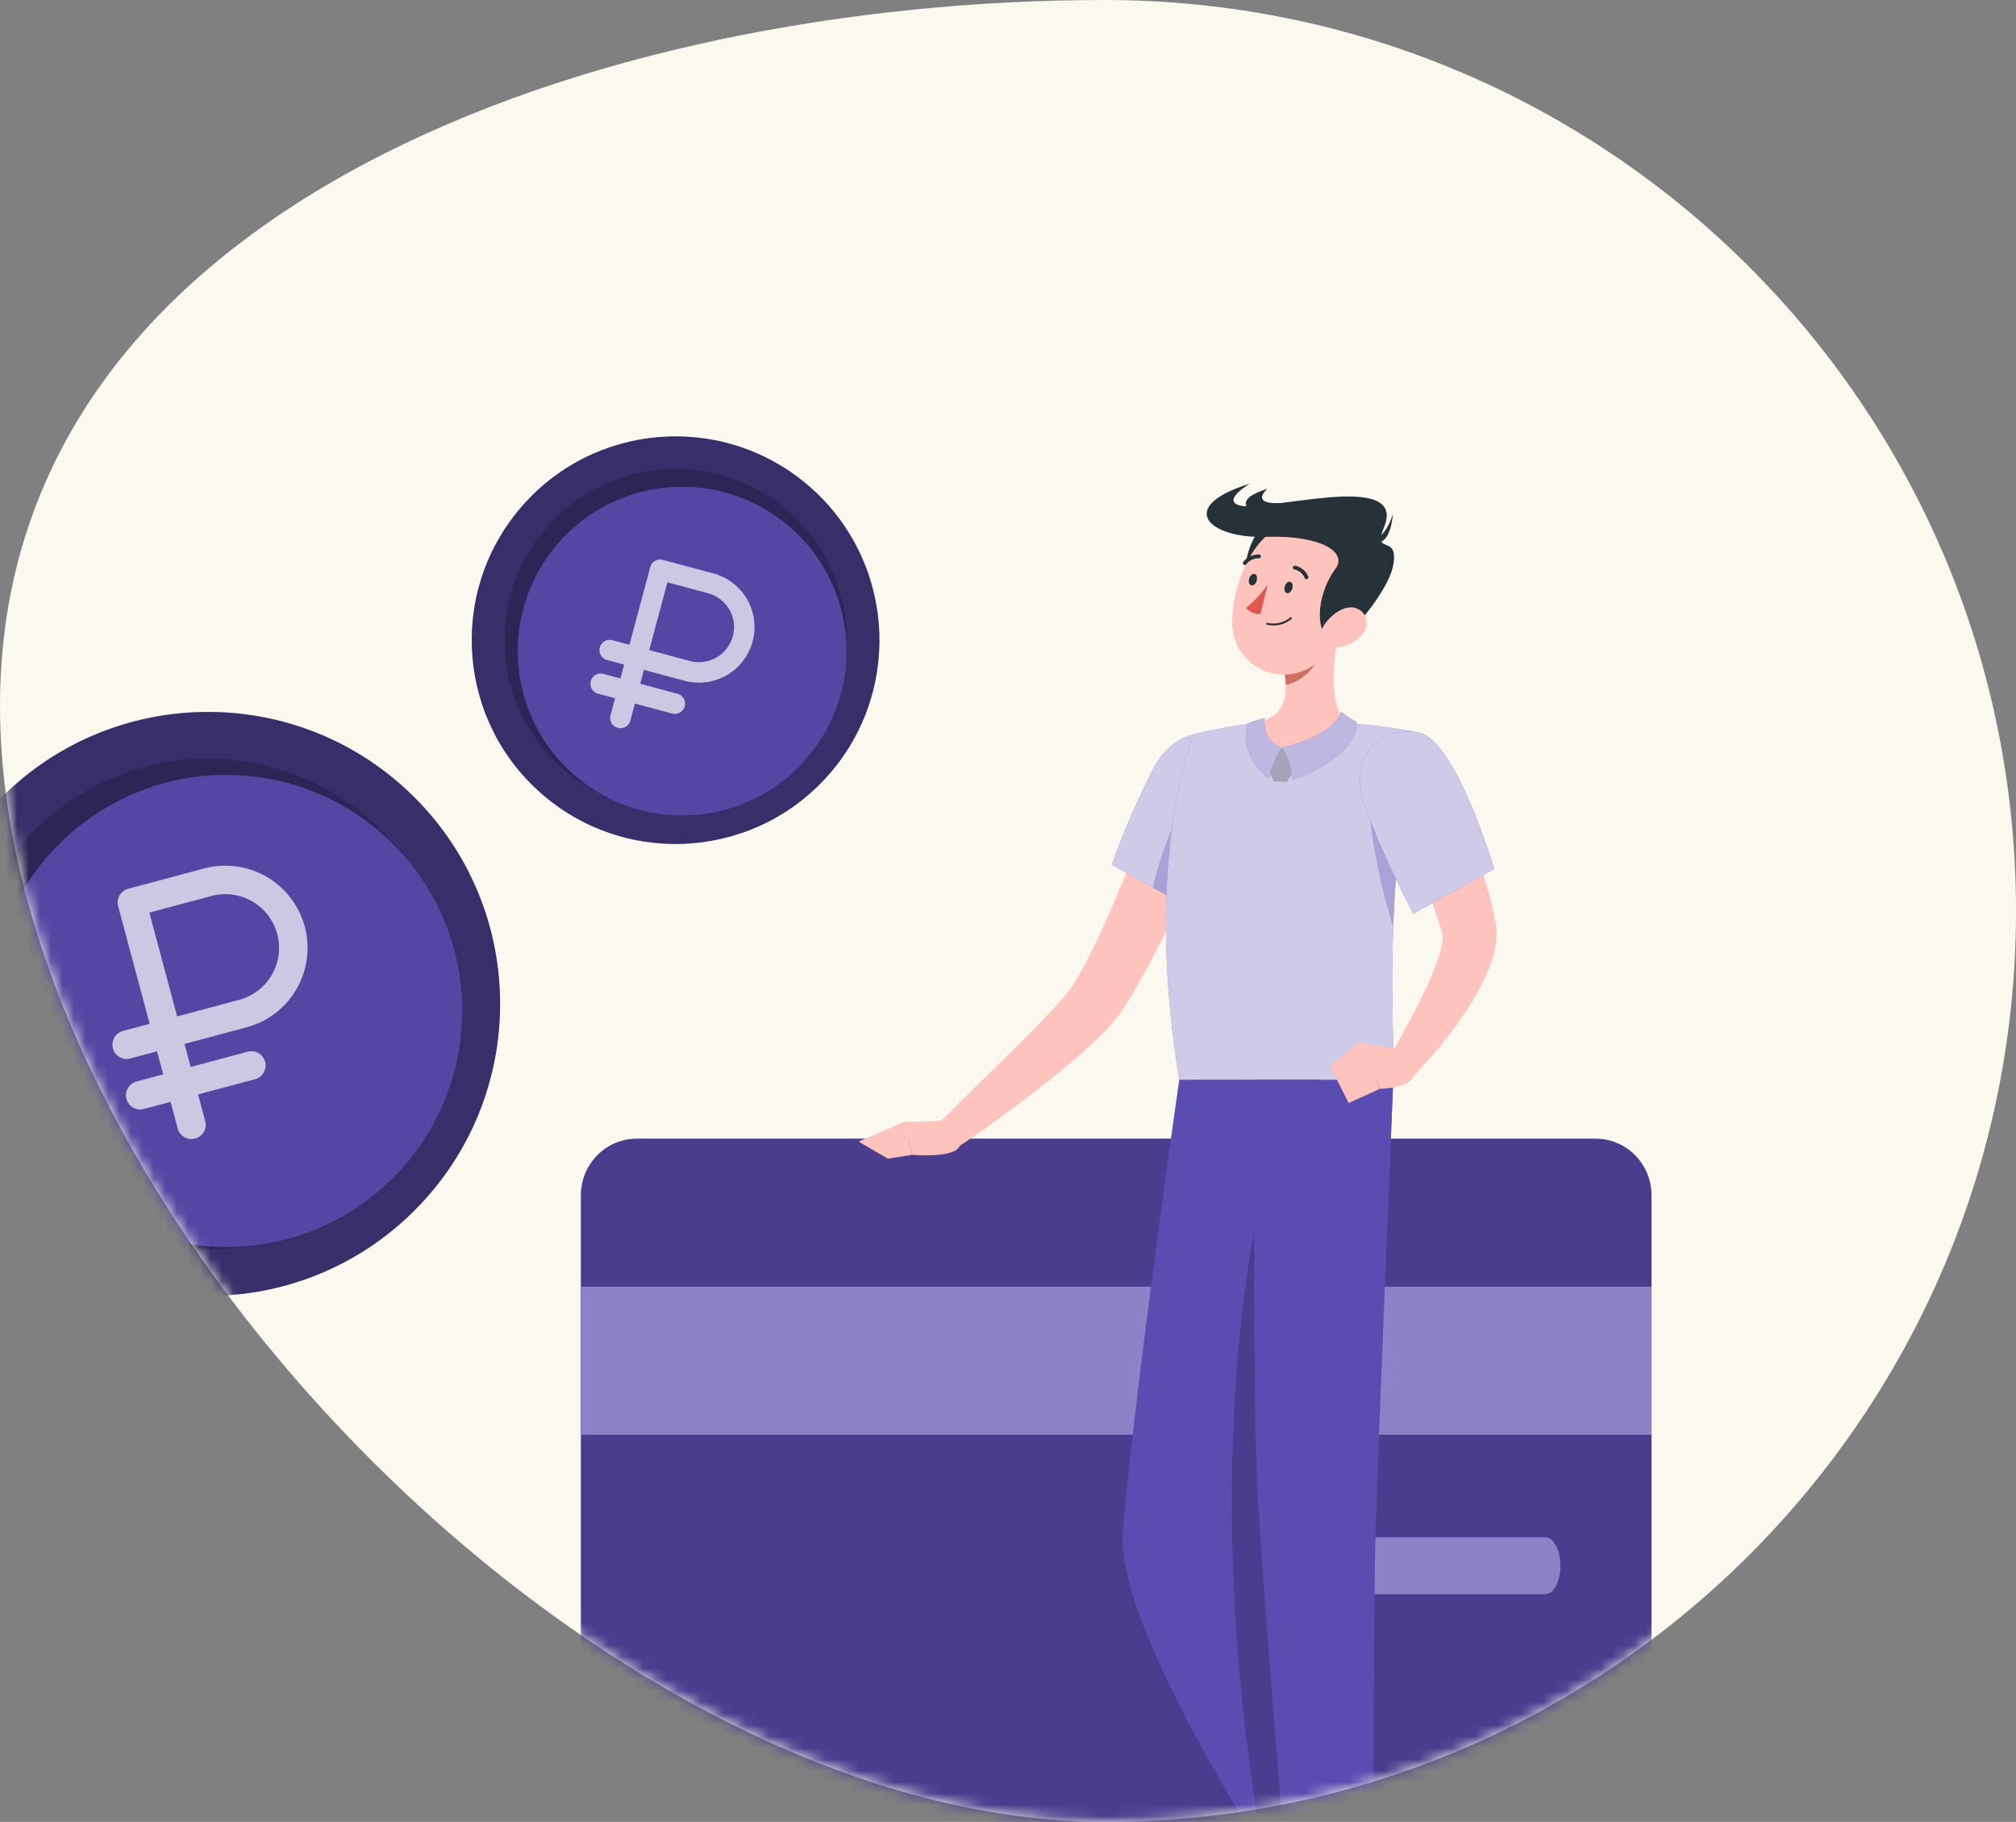 <svg width="177" height="160" fill="none" xmlns="http://www.w3.org/2000/svg"><rect width="100%" height="100%" fill="#808080" stroke="none"/><path d="M177 80c0 44.183-35.817 80-80 80S0 106.183 0 62 52.817 0 97 0s80 35.817 80 80z" fill="#FAF8EF"/><mask id="a" style="mask-type:alpha" maskUnits="userSpaceOnUse" x="0" y="0" width="177" height="160"><path d="M177 80c0 44.183-35.817 80-80 80S0 106.183 0 62 52.817 0 97 0s80 35.817 80 80z" fill="#FFFAE4"/></mask><g mask="url(#a)"><path d="M36.396 106.297c10.015-10.014 10.015-26.25 0-36.264-10.014-10.014-26.25-10.014-36.264 0-10.014 10.014-10.014 26.25 0 36.264 10.014 10.015 26.25 10.015 36.264 0z" fill="#5C4CB1"/><path opacity=".4" d="M36.396 106.297c10.015-10.014 10.015-26.25 0-36.264-10.014-10.014-26.25-10.014-36.264 0-10.014 10.014-10.014 26.25 0 36.264 10.014 10.015 26.25 10.015 36.264 0z" fill="#000"/><path opacity=".2" d="M39.493 91.786c2-11.723-5.883-22.847-17.606-24.847-11.723-2-22.847 5.883-24.847 17.606-2 11.723 5.883 22.847 17.606 24.847 11.723 2 22.847-5.883 24.847-17.606z" fill="#000"/><path d="M40.522 90.228c.8-11.417-7.808-21.32-19.224-22.119C9.88 67.31-.023 75.917-.822 87.334c-.799 11.416 7.808 21.319 19.225 22.118 11.416.799 21.319-7.808 22.118-19.224z" fill="#5C4CB1"/><path opacity=".4" d="M40.522 90.228c.8-11.417-7.808-21.32-19.224-22.119C9.88 67.31-.023 75.917-.822 87.334c-.799 11.416 7.808 21.319 19.225 22.118 11.416.799 21.319-7.808 22.118-19.224z" fill="#4A3D8E"/><path d="M72.984 67.773c6.38-7.55 5.432-18.841-2.118-25.221-7.55-6.38-18.841-5.432-25.22 2.118-6.38 7.55-5.432 18.841 2.117 25.22 7.55 6.38 18.841 5.433 25.221-2.117z" fill="#5C4CB1"/><path opacity=".4" d="M72.984 67.773c6.38-7.55 5.432-18.841-2.118-25.221-7.55-6.38-18.841-5.432-25.22 2.118-6.38 7.55-5.432 18.841 2.117 25.22 7.55 6.38 18.841 5.433 25.221-2.117z" fill="#000"/><path opacity=".2" d="M70.898 65.783c5.288-6.397 4.39-15.87-2.007-21.158-6.397-5.288-15.87-4.389-21.158 2.008-5.288 6.397-4.389 15.87 2.008 21.157 6.397 5.288 15.87 4.39 21.157-2.007z" fill="#000"/><path d="M71.352 65.94c4.838-6.33 3.628-15.384-2.702-20.222-6.33-4.839-15.384-3.63-20.222 2.701-4.838 6.33-3.629 15.384 2.701 20.223 6.33 4.838 15.385 3.628 20.223-2.702z" fill="#5C4CB1"/><path opacity=".4" d="M71.352 65.94c4.838-6.33 3.628-15.384-2.702-20.222-6.33-4.839-15.384-3.63-20.222 2.701-4.838 6.33-3.629 15.384 2.701 20.223 6.33 4.838 15.385 3.628 20.223-2.702z" fill="#4A3D8E"/><path d="M52.74 60.05l6.508 1.744m-4.775 1.256l3.487-13.013 4.436 1.189a3.98 3.98 0 01-2.06 7.69l-6.803-1.823" opacity=".7" stroke="#fff" stroke-width="1.8" stroke-linecap="round" stroke-linejoin="round"/><path d="M12.311 96.183l9.76-2.615m-5.26 5.213l-5.23-19.52 6.654-1.783a5.97 5.97 0 013.091 11.534l-10.204 2.734" opacity=".7" stroke="#fff" stroke-width="2.5" stroke-linecap="round" stroke-linejoin="round"/><path d="M140.096 100H55.904c-2.709 0-4.904 2.229-4.904 4.979v50.042c0 2.75 2.196 4.979 4.904 4.979h84.192c2.708 0 4.904-2.229 4.904-4.979v-50.042c0-2.75-2.196-4.979-4.904-4.979z" fill="#5C4CB1"/><path opacity=".2" d="M140.096 100H55.904c-2.709 0-4.904 2.229-4.904 4.979v50.042c0 2.75 2.196 4.979 4.904 4.979h84.192c2.708 0 4.904-2.229 4.904-4.979v-50.042c0-2.75-2.196-4.979-4.904-4.979z" fill="#000"/><path d="M135.67 135h-22.34c-.735 0-1.33 1.119-1.33 2.5s.595 2.5 1.33 2.5h22.34c.735 0 1.33-1.119 1.33-2.5s-.595-2.5-1.33-2.5z" fill="#5C4CB1"/><path opacity=".3" d="M135.67 135h-22.34c-.735 0-1.33 1.119-1.33 2.5s.595 2.5 1.33 2.5h22.34c.735 0 1.33-1.119 1.33-2.5s-.595-2.5-1.33-2.5z" fill="#fff"/><path d="M131.862 113H51v13h94v-13h-13.138z" fill="#5C4CB1"/><path opacity=".3" d="M131.862 113H51v13h94v-13h-13.138z" fill="#fff"/><path d="M107.559 69.186c-1.122 3.167-2.367 6.23-3.688 9.293a79.851 79.851 0 01-4.593 9.063 37.23 37.23 0 01-.724 1.122l-.185.28-.25.345c-.171.218-.332.407-.474.591a24.72 24.72 0 01-1.894 1.894c-1.264 1.17-2.552 2.23-3.854 3.277a119.25 119.25 0 01-8.049 5.856l-1.652-2.05 6.96-6.86a114.063 114.063 0 003.357-3.442 29.112 29.112 0 001.458-1.7c.104-.133.194-.265.274-.379l.1-.16.137-.247c.185-.327.379-.644.559-.98 1.449-2.722 2.727-5.681 3.958-8.683a354.93 354.93 0 003.551-9.03l5.009 1.81z" fill="#FFC3BD"/><path d="M108.889 66.903c1.075 3.144-5.241 12.39-5.241 12.39l-6.032-3.356a70.61 70.61 0 013.636-8.428c2.112-3.996 6.458-4.057 7.637-.606z" fill="#5C4CB1"/><path opacity=".7" d="M108.889 66.903c1.075 3.144-5.241 12.39-5.241 12.39l-6.032-3.356a70.61 70.61 0 013.636-8.428c2.112-3.996 6.458-4.057 7.637-.606z" fill="#fff"/><path opacity=".31" d="M108.979 67.296c-1.354-.648-2.911-.104-4.554 2.49-1.643 2.595-3.04 6.927-3.191 8.163l2.419 1.34s5.828-8.541 5.326-11.993z" fill="#5C4CB1"/><path d="M104.804 64.498s-4.508 10.601-1.26 30.34h18.773c.232-2.884-1.094-16.94 2.159-30.52a47.957 47.957 0 00-6.259-.795 70.031 70.031 0 00-7.978 0 36.186 36.186 0 00-5.435.975z" fill="#5C4CB1"/><path opacity=".7" d="M104.804 64.498s-4.508 10.601-1.26 30.34h18.773c.232-2.884-1.094-16.94 2.159-30.52a47.957 47.957 0 00-6.259-.795 70.031 70.031 0 00-7.978 0 36.186 36.186 0 00-5.435.975z" fill="#fff"/><path d="M103.544 94.838s-3.698 25.595-4.957 39.524c-1.013 11.179 23.157 44.506 23.157 44.506l4.673-4.399s-17.651-29.88-16.292-42.322c1.316-12.05 5.776-37.323 5.776-37.323l-12.357.014z" fill="#5C4CB1"/><path opacity=".7" d="M103.544 94.838s-3.698 25.595-4.957 39.524c-1.013 11.179 23.157 44.506 23.157 44.506l4.673-4.399s-17.651-29.88-16.292-42.322c1.316-12.05 5.776-37.323 5.776-37.323l-12.357.014z" fill="#5C4CB1"/><path opacity=".2" d="M110.125 132.161c.677-6.207 2.192-15.932 3.494-23.896-.681-1.335-2.594-4.039-2.594-4.039-1.714 5.923-5.44 28.252-.123 58.407 5.539 8.929 10.842 16.249 10.842 16.249l.724-11.515c-5.118-9.63-13.285-26.603-12.343-35.206z" fill="#000"/><path d="M110.22 94.838s-.332 26.821.237 36.873c.62 11.003 3.745 47.46 3.745 47.46h6.429s-.194-35.567.185-46.456c.421-11.837 1.51-37.877 1.51-37.877H110.22z" fill="#5C4CB1"/><path opacity=".7" d="M110.22 94.838s-.332 26.821.237 36.873c.62 11.003 3.745 47.46 3.745 47.46h6.429s-.194-35.567.185-46.456c.421-11.837 1.51-37.877 1.51-37.877H110.22z" fill="#5C4CB1"/><path d="M82.991 98.417l-3.66.128.767 2.869s3.826.341 4.167-.814l-1.274-2.183z" fill="#FFC3BD"/><path d="M75.383 100.254l2.566 1.496 2.15-.336-.768-2.87-3.948 1.71z" fill="#FFC3BD"/><path opacity=".31" d="M120.281 67.67c-.388 2.235.128 7.576 2.045 13.76a90.306 90.306 0 011.842-15.763v-.028c-1.231-.123-3.513-.066-3.887 2.031z" fill="#5C4CB1"/><path d="M117.739 54.536c-.592 2.567-1.26 7.273.473 8.996 0 0-.748 2.126-5.521 2.126-5.246 0-2.457-2.126-2.457-2.126 2.888-.681 2.888-2.807 2.457-4.8l5.048-4.196z" fill="#FFC3BD"/><path d="M115.684 56.246l-2.988 2.471c.108.467.174.942.199 1.42 1.098-.156 2.642-1.358 2.798-2.504a3.72 3.72 0 00-.009-1.387z" fill="#CE6F64"/><path d="M111.512 45.834c-1.794.611-3.229 5.37-1.136 6.629 2.093 1.26 4.545-7.789 1.136-6.629z" fill="#263238"/><path d="M118.861 51.847c-1.07 3.314-1.525 5.317-3.684 6.676a4.538 4.538 0 01-6.415-1.599 4.54 4.54 0 01-.578-2.369c.043-3.186 1.785-8.091 5.454-8.707a4.601 4.601 0 014.339 1.496 4.595 4.595 0 01.884 4.503z" fill="#FFC3BD"/><path d="M121.512 46.308c-1.07 2.585 1.42.426.776 3.494-.416 1.998-4.024 6.785-5.416 6.349-1.392-.436-1.378-3.83.398-6.23 1.022-1.379-1.189-2.941-6.155-2.775-4.967.165-7.969-2.628-1.369-4.678 0 0-2.433 1.42-.989 1.894 2.045.762 14.9-3.234 12.755 1.946z" fill="#263238"/><path d="M120.565 47.491c-.052 0 1.113-.289 1.733-2.367 0 .033-.204 3.096-1.733 2.367zm-9.294-4.564c-3.054.947-1.79 2.012-.526 2.278l2.898-1.137c-4.403.583-2.372-1.14-2.372-1.14z" fill="#263238"/><path d="M119.448 55.895a3.466 3.466 0 01-2.368.98c-1.169 0-1.42-1.108-.79-2.035.558-.834 1.837-1.838 2.869-1.388 1.032.45 1.065 1.681.289 2.443z" fill="#FFC3BD"/><path d="M113.468 51.663c-.071.274-.275.473-.474.426-.198-.048-.269-.299-.198-.573.071-.275.274-.474.473-.422.199.053.27.294.199.569zm-3.125-.687c-.071.275-.275.474-.473.426-.199-.047-.27-.293-.199-.568.071-.275.27-.474.473-.426.204.047.256.293.199.568z" fill="#263238"/><path d="M111.299 51.331a10.698 10.698 0 01-1.893 2.06 1.612 1.612 0 001.259.535l.634-2.595z" fill="#DE5753"/><path d="M111.82 54.925a2.65 2.65 0 01-.582-.066.088.088 0 01-.051-.038.09.09 0 01-.011-.062.085.085 0 01.1-.061 2.368 2.368 0 002.007-.474.085.085 0 01.119 0 .087.087 0 01.024.06.087.087 0 01-.024.059 2.408 2.408 0 01-1.582.582zm2.888-4.053a.161.161 0 01-.151-.1 1.278 1.278 0 00-.9-.762.166.166 0 01-.076-.298.172.172 0 01.124-.033 1.596 1.596 0 011.155.947c.009.02.014.041.015.063a.166.166 0 01-.046.119.17.17 0 01-.054.035.17.17 0 01-.067.029zm-5.421-1.255a.165.165 0 01-.104-.038.169.169 0 01-.06-.113.176.176 0 01.036-.123 1.736 1.736 0 011.392-.65.171.171 0 01.114.06.174.174 0 01.031.056.176.176 0 01-.01.128.16.16 0 01-.163.088 1.394 1.394 0 00-1.108.53.162.162 0 01-.128.062z" fill="#263238"/><path d="M125.385 66.737c.369.573.677 1.08.99 1.63.312.548.61 1.079.904 1.628a49.873 49.873 0 011.619 3.352 34.845 34.845 0 012.334 7.287l.048.241.023.118.033.2c.041.264.061.532.062.8a7.046 7.046 0 01-.142 1.335 11.26 11.26 0 01-.691 2.111 22.68 22.68 0 01-1.894 3.414 39.729 39.729 0 01-4.678 5.743l-2.06-1.652c1.146-1.998 2.287-4.072 3.244-6.103.47-.972.872-1.975 1.202-3.002.135-.428.227-.87.275-1.316a2.025 2.025 0 000-.44c0-.043 0-.081-.029-.086-.028-.004 0 0 0-.023l-.028-.095-.057-.194a30.103 30.103 0 00-1.065-3.078 55.49 55.49 0 00-1.368-3.068 74.349 74.349 0 00-1.553-3.025 57.442 57.442 0 00-.824-1.492l-.833-1.42 4.488-2.865z" fill="#FFC3BD"/><path d="M122.871 92.177l-3.475-.611 1.794 4.048s3.186 0 3.044-1.666l-1.363-1.771zm-6.103 1.42l1.643 3.272 2.76-1.26-1.794-4.043-2.609 2.031z" fill="#FFC3BD"/><path d="M124.476 64.318c3.314.474 6.709 11.988 6.709 11.988l-7.102 3.94s-2.884-5.474-4.261-9.536c-1.444-4.256 1.108-6.913 4.654-6.392z" fill="#5C4CB1"/><path opacity=".7" d="M124.476 64.318c3.314.474 6.709 11.988 6.709 11.988l-7.102 3.94s-2.884-5.474-4.261-9.536c-1.444-4.256 1.108-6.913 4.654-6.392z" fill="#fff"/><path opacity=".2" d="M112.559 65.649l-1.421 1.51.696 1.458 1.132.052.966-1.392-1.373-1.628z" fill="#000"/><path d="M112.559 65.649a6.16 6.16 0 01.909 2.892s5.909-2.083 5.629-5.137c0 0-.838-.497-1.368-.9 0 0-.199 1.923-5.17 3.145z" fill="#5C4CB1"/><path opacity=".6" d="M112.559 65.649a6.16 6.16 0 01.909 2.892s5.909-2.083 5.629-5.137c0 0-.838-.497-1.368-.9 0 0-.199 1.923-5.17 3.145z" fill="#fff"/><path d="M112.559 65.649a8.318 8.318 0 00-1.155 2.708s-2.675-1.809-1.871-4.825c.491-.197.996-.356 1.511-.473 0 0-.351 1.95 1.515 2.59z" fill="#5C4CB1"/><path opacity=".6" d="M112.559 65.649a8.318 8.318 0 00-1.155 2.708s-2.675-1.809-1.871-4.825c.491-.197.996-.356 1.511-.473 0 0-.351 1.95 1.515 2.59z" fill="#fff"/></g></svg>